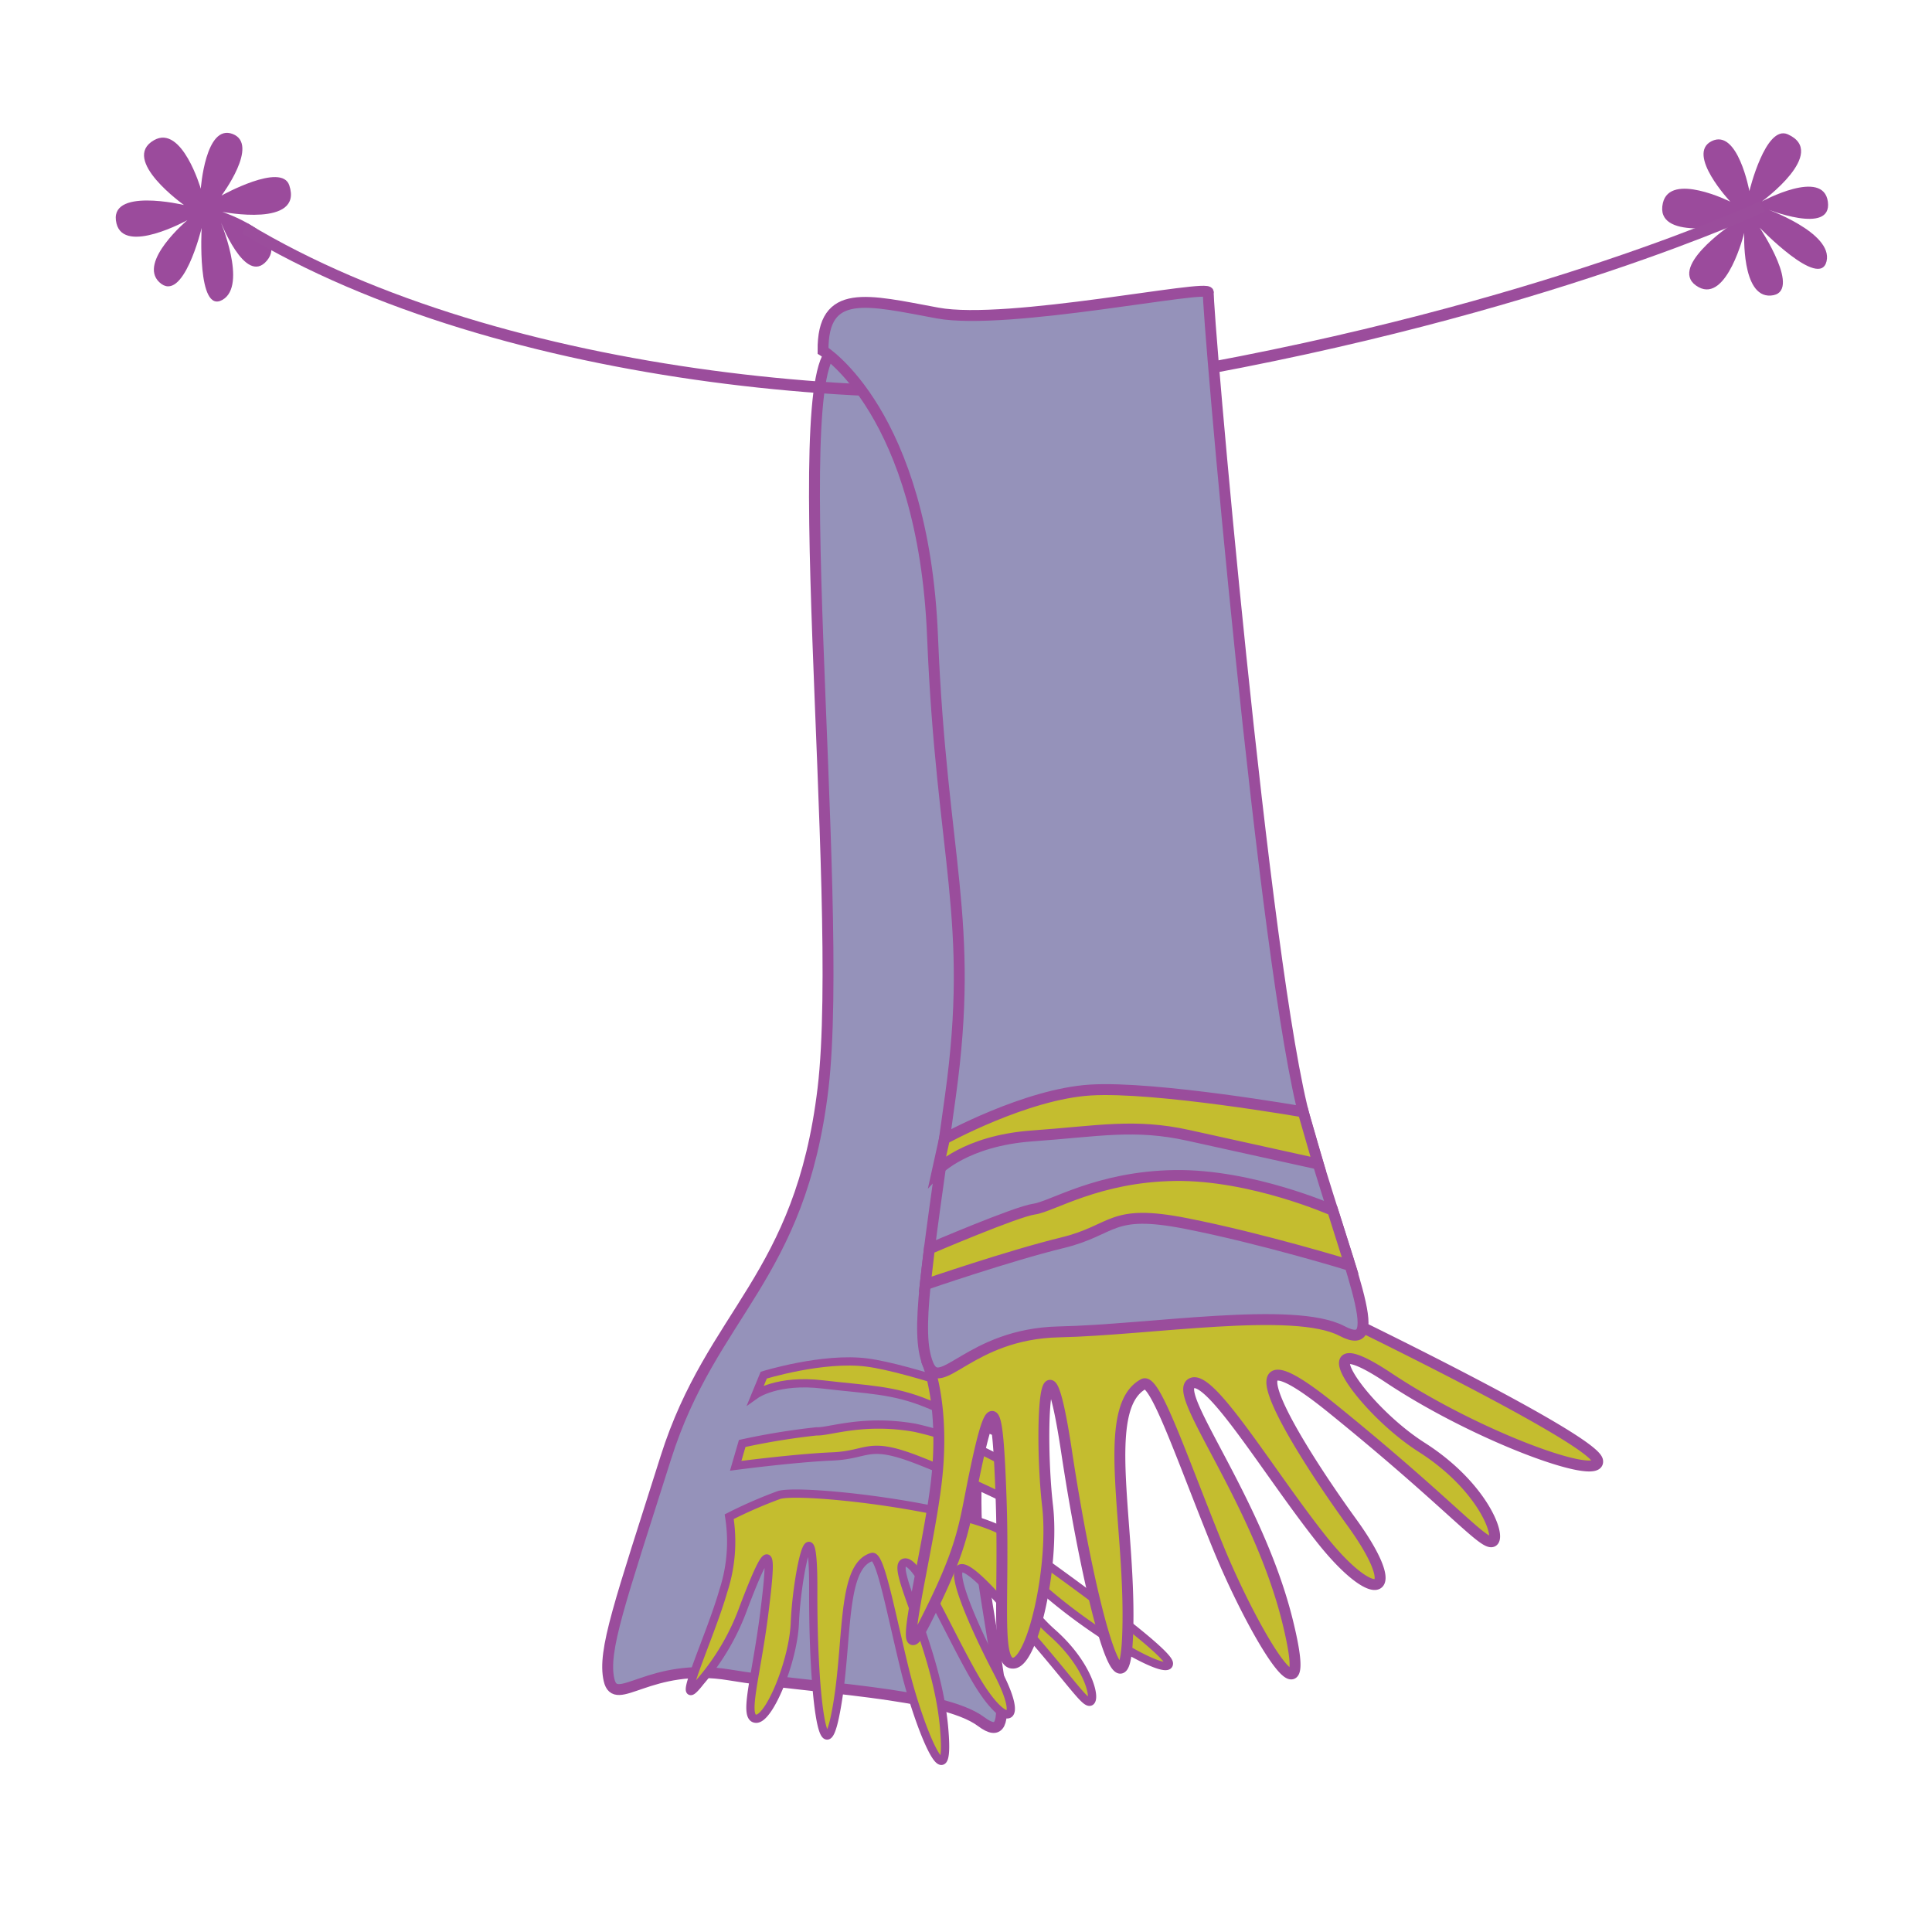 <svg id="word" xmlns="http://www.w3.org/2000/svg" viewBox="0 0 160 160"><defs><style>.cls-1{fill:#9592ba;}.cls-1,.cls-2,.cls-5{stroke:#9a4d9c;}.cls-1,.cls-2,.cls-4,.cls-5{stroke-miterlimit:10;}.cls-1,.cls-5{stroke-width:0.903px;}.cls-2,.cls-5{fill:#c4bd2f;}.cls-2{stroke-width:0.683px;}.cls-3{fill:#9b4b9c;}.cls-4{fill:none;stroke:#9b4d9c;stroke-width:0.957px;}</style></defs><path class="cls-1" d="M68.16,90.133c-1.876,15.767-9.2,18.522-13.016,30.578s-5.256,16.008-4.706,18.416,3.335-1.532,10.014-.41,17.556,1.429,20.8,3.859,1.071-4.466-.287-15.2,7.741-99.9,8-100.517-14.306,3.982-19.318,2.1S70.036,74.365,68.16,90.133Z"/><path class="cls-2" d="M60.39,125.608a13.145,13.145,0,0,1-.5,6.188c-1.085,3.816-4.281,10.541-1.893,7.47a19.57,19.57,0,0,0,3.59-6.15c2.273-5.971,2.385-4.929,1.713.432s-1.79,8.75-.687,8.792,3.088-4.793,3.214-7.956c.155-3.888,1.551-10.577,1.523-2.671-.029,8.268.794,15.324,1.812,10.374,1.167-5.671.362-12.346,3.048-13.146.694-.206,1.522,4.428,2.723,9.324s3.861,11.374,3.244,4.724-4.421-13.151-3.316-13.572,3.559,5.559,5.932,9.632,4.184,3.928,1.794-.634-5.852-12.5-.112-6.216,7.247,8.853,7.787,8.732-.045-3.011-3.127-5.727-5.6-8.018-1.231-4.014,10.964,7.756,10.9,6.56-12.7-10.057-12.7-10.057-.294-1.222-5.949-2.456-12.357-1.8-13.629-1.431A37.589,37.589,0,0,0,60.39,125.608Z"/><path class="cls-2" d="M61.466,119.542l-.538,1.848s4.918-.646,7.982-.773,2.9-1.328,7.058.283,8.75,3.938,8.75,3.938l-.494-3.1a26.311,26.311,0,0,0-8.473-3.5c-4.291-.751-7.1.357-8.12.3A58.062,58.062,0,0,0,61.466,119.542Z"/><path class="cls-2" d="M63.249,113.885l-.659,1.6s1.794-1.279,5.553-.832,5.8.412,8.7,1.61l5.241,2.163,1.736.717-.389-2.917s-8-2.917-11.636-3.388S63.249,113.885,63.249,113.885Z"/><path class="cls-3" d="M143.295,16.7s-3.7-3.952-1.538-5.014,3.119,4.138,3.119,4.138,1.336-5.528,3.184-4.7c3.394,1.526-2.154,5.562-2.154,5.562s5.1-2.777,5.471.026-5.141.57-5.141.57,5.591,1.98,5.031,4.357-5.539-2.787-5.539-2.787,3.638,5.45.912,5.626c-2.443.158-2.189-5.195-2.189-5.195s-1.423,5.784-3.775,4.5c-2.757-1.5,2.66-5.148,2.66-5.148s-6.354,1.339-5.624-1.821C138.315,14.216,143.295,16.7,143.295,16.7Z"/><path class="cls-3" d="M16.628,15.628s.387-5.4,2.638-4.533-.921,5.1-.921,5.1,4.966-2.773,5.611-.851c1.183,3.527-5.547,2.2-5.547,2.2s5.505,1.862,3.7,4.034S18.2,18.185,18.2,18.185s2.343,5.449.217,6.651S16.7,18.877,16.7,18.877s-1.531,6.371-3.512,4.489c-1.774-1.686,2.329-5.133,2.329-5.133s-5.214,2.882-5.868.284c-.768-3.045,5.585-1.542,5.585-1.542s-5.3-3.756-2.481-5.365C15.074,10.282,16.628,15.628,16.628,15.628Z"/><path class="cls-4" d="M20.291,18.924C41.533,31.743,76.328,34.673,97.2,31.01c30.537-5.357,48.764-13.916,48.764-13.916"/><path class="cls-5" d="M76.838,112.944s1.4,3.437.732,9.545-3.71,17.24-.98,11.89,3.167-7.4,3.742-10.372c1.882-9.722,2.288-8.172,2.577.165s-.532,13.806,1.072,13.555,3.336-8.168,2.775-13.008c-.689-5.951-.242-16.514,1.574-4.495,1.9,12.569,4.746,23.053,5.055,15.241.354-8.949-2.376-18.86,1.316-20.844.954-.513,3.239,6.289,6.125,13.384s8.251,16.172,5.8,6.246-9.477-18.712-7.979-19.668,6.448,7.425,10.833,12.934,6.969,4.767,2.444-1.479-11.393-17.319-1.621-9.41S122.85,128,123.6,127.662s-.773-4.562-5.865-7.805-9.978-10.575-2.721-5.744,17.665,8.64,17.288,6.842-20.718-11.638-20.718-11.638-.712-1.771-9.174-2.026-18.278.807-20.03,1.732A56.908,56.908,0,0,0,76.838,112.944Z"/><path class="cls-1" d="M68.161,29.049s8.315,5.118,9.067,23.647,3.514,23.376,1.482,38.061-2.9,19.538-1.872,22.187,3.373-2.484,10.875-2.643,19.445-2.164,23.423-.074.378-5.365-3.015-17.415S99.9,25,100.073,24.23,83.452,27,77.638,25.922,68.111,23.791,68.161,29.049Z"/><path class="cls-5" d="M76.968,103.42l-.344,2.962s6.954-2.39,11.353-3.461,3.883-2.851,10.264-1.593S111.81,104.8,111.81,104.8l-1.441-4.564s-6.69-2.974-13.066-2.885-10.18,2.579-11.662,2.782S76.968,103.42,76.968,103.42Z"/><path class="cls-5" d="M78.215,94.316l-.577,2.614s2.292-2.458,7.828-2.856,8.477-1.035,12.95-.047l8.081,1.784,2.676.591-1.247-4.32s-12.24-2.139-17.61-1.811S78.215,94.316,78.215,94.316Z"/></svg>